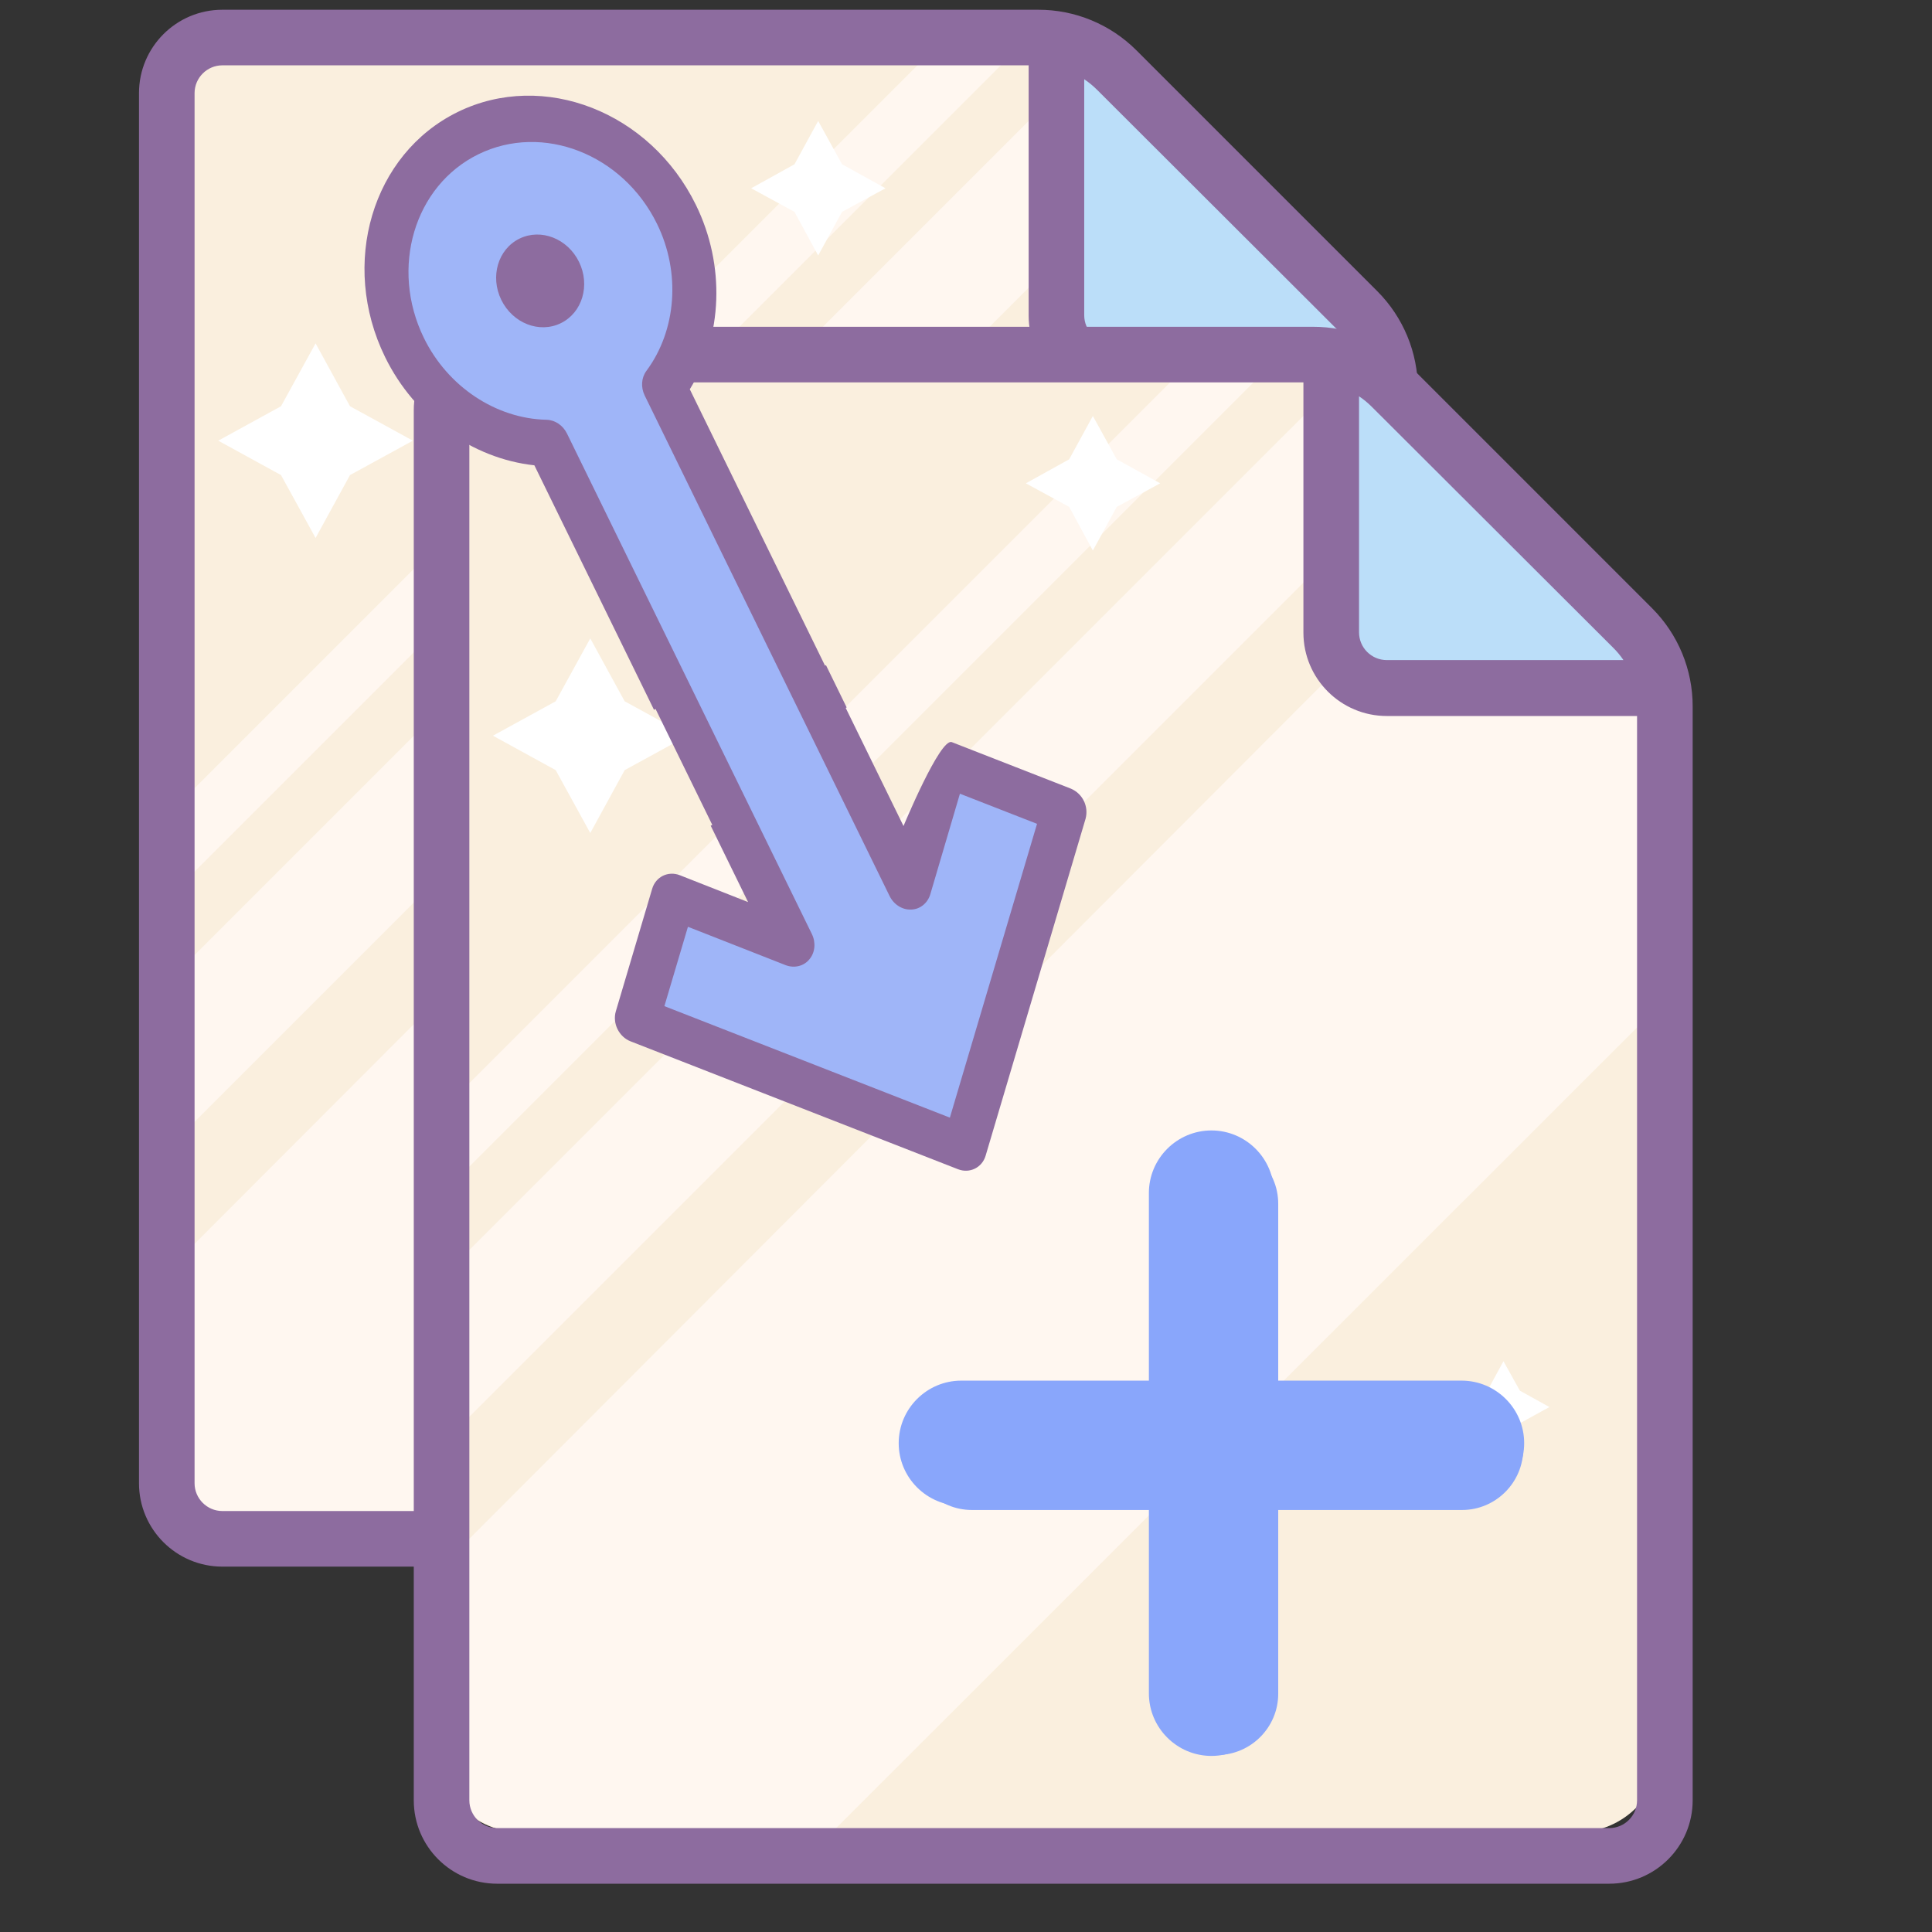 <?xml version="1.0" encoding="utf-8"?>
<svg viewBox="0 0 500 500" xmlns="http://www.w3.org/2000/svg">
  <rect x="0" y="0" width="500" height="500" fill="#333333" stroke="none"/>
  <path style="fill: rgb(250, 239, 222);" d="M 270.593 9.296 L 63.681 9.296 C 51.733 9.296 42.092 18.94 42.092 30.878 L 42.092 376.242 C 42.092 388.157 51.733 397.831 63.681 397.831 L 337.092 397.831 C 349.007 397.831 358.671 388.157 358.671 376.242 L 358.671 97.35 C 358.705 91.674 356.507 86.166 352.549 82.087 L 285.856 15.616 C 281.804 11.57 276.326 9.296 270.593 9.296 Z"/>
  <path style="fill: rgb(255, 247, 240);" d="M 358.671 183.469 L 358.671 145.859 L 357.017 88.86 C 355.951 86.166 354.344 83.717 352.321 81.665 L 321.242 50.586 L 42.092 330.172 L 43.165 381.689 C 45.668 391.136 54.211 397.71 63.963 397.744 L 144.312 397.744 Z"/>
  <path style="fill: rgb(255, 247, 240);" d="M 285.856 15.616 C 285.182 14.971 284.447 14.384 283.692 13.821 L 42.092 255.415 L 43.165 297.516 L 305.5 35.182 Z"/>
  <path style="fill: rgb(255, 247, 240);" d="M 42.092 212.246 L 244.623 9.722 L 266.212 9.722 L 42.092 233.832 Z"/>
  <path style="fill: rgb(255, 255, 255);" d="M 81.671 88.86 L 72.725 105.136 L 56.482 114.048 L 72.725 122.951 L 81.671 139.227 L 90.577 122.951 L 106.849 114.048 L 90.577 105.136 Z"/>
  <path style="fill: rgb(255, 255, 255);" d="M 211.74 31.301 L 205.611 42.518 L 194.4 48.727 L 205.611 54.826 L 211.74 66.12 L 217.925 54.826 L 229.166 48.727 L 217.925 42.518 Z"/>
  <path style="fill: rgb(255, 255, 255);" d="M 318.005 275.934 L 313.849 283.548 L 306.197 287.795 L 313.849 291.982 L 318.005 299.68 L 322.252 291.982 L 329.897 287.795 L 322.252 283.548 Z"/>
  <path style="fill: rgb(187, 222, 249);" d="M 272.334 9.722 L 272.334 96.058 L 358.671 96.058 Z"/>
  <path style="fill: rgb(141, 108, 159);" d="M 356.43 75.348 L 294.118 13.036 C 287.369 6.287 278.205 2.493 268.651 2.523 L 57.549 2.523 C 45.634 2.523 35.97 12.191 35.97 24.106 L 35.97 383.86 C 35.97 395.775 45.634 405.442 57.549 405.442 L 345.354 405.442 C 357.269 405.442 366.943 395.775 366.943 383.86 L 366.943 100.808 C 366.967 91.252 363.173 82.087 356.43 75.348 Z M 346.28 85.492 C 347.32 86.502 348.222 87.599 349.037 88.776 L 287.792 88.776 C 283.827 88.776 280.596 85.576 280.596 81.587 L 280.596 20.506 C 281.78 21.298 282.901 22.224 283.914 23.233 Z M 345.354 391.055 L 57.549 391.055 C 53.591 391.055 50.354 387.818 50.354 383.86 L 50.354 24.106 C 50.354 20.147 53.591 16.907 57.549 16.907 L 266.212 16.907 L 266.212 81.665 C 266.212 93.58 275.877 103.254 287.792 103.254 L 352.549 103.254 L 352.549 383.86 C 352.549 387.818 349.312 391.055 345.354 391.055 Z"/>
  <path style="fill: rgb(141, 108, 159);" d="M 251.822 139.227 C 251.822 143.192 255.049 146.422 259.017 146.422 L 287.792 146.422 C 291.76 146.422 294.99 143.192 294.99 139.227 C 294.99 135.259 291.76 132.032 287.792 132.032 L 259.017 132.032 C 255.049 132.032 251.822 135.259 251.822 139.227 Z"/>
  <path style="fill: rgb(141, 108, 159);" d="M 115.111 146.422 L 230.233 146.422 C 234.198 146.422 237.428 143.192 237.428 139.227 C 237.428 135.259 234.198 132.032 230.233 132.032 L 115.111 132.032 C 111.153 132.032 107.916 135.259 107.916 139.227 C 107.916 143.192 111.153 146.422 115.111 146.422 Z"/>
  <path style="fill: rgb(141, 108, 159);" d="M 115.111 231.709 L 259.017 231.709 C 262.975 231.709 266.212 228.479 266.212 224.52 C 266.212 220.555 262.975 217.325 259.017 217.325 L 115.111 217.325 C 111.153 217.325 107.916 220.555 107.916 224.52 C 107.916 228.479 111.153 231.709 115.111 231.709 Z"/>
  <path style="fill: rgb(141, 108, 159);" d="M 115.111 261.08 L 244.623 261.08 C 248.581 261.08 251.822 257.85 251.822 253.885 C 251.822 249.927 248.581 246.697 244.623 246.697 L 115.111 246.697 C 111.153 246.697 107.916 249.927 107.916 253.885 C 107.916 257.85 111.153 261.08 115.111 261.08 Z"/>
  <path style="fill: rgb(141, 108, 159);" d="M 115.111 175.207 L 287.792 175.207 C 291.76 175.207 294.99 171.97 294.99 168.011 C 294.99 164.043 291.76 160.813 287.792 160.813 L 115.111 160.813 C 111.153 160.813 107.916 164.043 107.916 168.011 C 107.916 171.97 111.153 175.207 115.111 175.207 Z"/>
  <path style="fill: rgb(141, 108, 159);" d="M 115.111 203.981 L 287.792 203.981 C 291.76 203.981 294.99 200.754 294.99 196.786 C 294.99 192.821 291.76 189.59 287.792 189.59 L 115.111 189.59 C 111.153 189.59 107.916 192.821 107.916 196.786 C 107.916 200.754 111.153 203.981 115.111 203.981 Z"/>
  <path style="fill: rgb(250, 239, 222);" d="M 341.684 85.646 L 134.772 85.646 C 122.823 85.646 113.183 95.29 113.183 107.235 L 113.183 452.599 C 113.183 464.514 122.823 474.178 134.772 474.178 L 408.183 474.178 C 420.098 474.178 429.762 464.514 429.762 452.599 L 429.762 173.711 C 429.792 168.025 427.598 162.523 423.64 158.448 L 356.947 91.973 C 352.895 87.927 347.413 85.646 341.684 85.646 Z"/>
  <path style="fill: rgb(255, 247, 240);" d="M 429.762 259.819 L 429.762 222.216 L 428.108 165.22 C 427.041 162.523 425.434 160.078 423.412 158.025 L 392.333 126.936 L 113.183 406.529 L 114.256 458.047 C 116.758 467.493 125.302 474.071 135.054 474.094 L 215.403 474.094 Z"/>
  <path style="fill: rgb(255, 247, 240);" d="M 356.947 91.973 C 356.273 91.332 355.535 90.742 354.783 90.178 L 113.183 331.772 L 114.256 373.874 L 376.59 111.539 Z"/>
  <path style="fill: rgb(255, 247, 240);" d="M 113.183 288.604 L 315.714 86.072 L 337.296 86.072 L 113.183 310.183 Z"/>
  <path style="fill: rgb(255, 255, 255);" d="M 152.762 165.22 L 143.815 181.493 L 127.573 190.399 L 143.815 199.312 L 152.762 215.584 L 161.664 199.312 L 177.94 190.399 L 161.664 181.493 Z"/>
  <path style="fill: rgb(255, 255, 255);" d="M 282.83 107.658 L 276.702 118.869 L 265.491 125.084 L 276.702 131.183 L 282.83 142.481 L 289.016 131.183 L 300.257 125.084 L 289.016 118.869 Z"/>
  <path style="fill: rgb(255, 255, 255);" d="M 389.096 352.284 L 384.94 359.906 L 377.288 364.146 L 384.94 368.339 L 389.096 376.037 L 393.342 368.339 L 400.987 364.146 L 393.342 359.906 Z"/>
  <path style="fill: rgb(187, 222, 249);" d="M 343.425 86.072 L 343.425 172.416 L 429.762 172.416 Z"/>
  <g transform="matrix(7.839, 0, 0, 7.839, -1032.025, -840.69)">
    <path style=" fill:#8D6C9F;" d="M 186.193 127.323 L 178.245 119.374 C 177.384 118.514 176.215 118.03 174.996 118.033 L 148.066 118.033 C 146.546 118.033 145.313 119.267 145.313 120.787 L 145.313 166.68 C 145.313 168.201 146.546 169.434 148.066 169.434 L 184.781 169.434 C 186.301 169.434 187.535 168.201 187.535 166.68 L 187.535 130.572 C 187.538 129.352 187.054 128.184 186.193 127.323 Z M 184.899 128.617 C 185.032 128.747 185.147 128.886 185.25 129.037 L 177.438 129.037 C 176.932 129.037 176.52 128.628 176.52 128.119 L 176.52 120.328 C 176.671 120.428 176.814 120.547 176.943 120.676 Z M 184.781 167.598 L 148.066 167.598 C 147.561 167.598 147.148 167.186 147.148 166.68 L 147.148 120.787 C 147.148 120.282 147.561 119.869 148.066 119.869 L 174.684 119.869 L 174.684 128.13 C 174.684 129.65 175.918 130.883 177.438 130.883 L 185.699 130.883 L 185.699 166.68 C 185.699 167.186 185.286 167.598 184.781 167.598 Z"/>
  </g>
  <g transform="matrix(3.078, 0, 0, 3.078, -645.812, -602.92)">
    <g transform="matrix(1.364, 0, 0, 1.364, 12.586, -170.819)">
      <g>
        <path d="M 233.088 361.216 L 222.949 361.216 L 222.949 371.355 C 222.949 373.217 221.431 374.735 219.569 374.735 C 217.708 374.735 216.189 373.217 216.189 371.355 L 216.189 361.216 L 206.05 361.216 C 204.188 361.216 202.67 359.697 202.67 357.836 C 202.67 355.974 204.188 354.456 206.05 354.456 L 216.189 354.456 L 216.189 344.317 C 216.189 342.455 217.708 340.937 219.569 340.937 C 221.431 340.937 222.949 342.455 222.949 344.317 L 222.949 354.456 L 233.088 354.456 C 234.95 354.456 236.468 355.974 236.468 357.836 C 236.468 359.697 234.95 361.216 233.088 361.216 Z" transform="matrix(-1, 0, 0, -1, 439.138, 715.672)" style="fill: rgb(137, 166, 251);"/>
      </g>
    </g>
    <g transform="matrix(1.46, 0, 0, 1.46, -8.507, -204.818)">
      <g>
        <path d="M 233.088 361.216 L 222.949 361.216 L 222.949 371.355 C 222.949 373.217 221.431 374.735 219.569 374.735 C 217.708 374.735 216.189 373.217 216.189 371.355 L 216.189 361.216 L 206.05 361.216 C 204.188 361.216 202.67 359.697 202.67 357.836 C 202.67 355.974 204.188 354.456 206.05 354.456 L 216.189 354.456 L 216.189 344.317 C 216.189 342.455 217.708 340.937 219.569 340.937 C 221.431 340.937 222.949 342.455 222.949 344.317 L 222.949 354.456 L 233.088 354.456 C 234.95 354.456 236.468 355.974 236.468 357.836 C 236.468 359.697 234.95 361.216 233.088 361.216 Z" transform="matrix(-1, 0, 0, -1, 439.138, 715.672)" style="fill: rgb(137, 166, 251);"/>
      </g>
    </g>
    <g transform="matrix(1.524, 0, 0, 1.524, -22.486, -227.652)">
      <g>
        <path d="M 233.088 361.216 L 222.949 361.216 L 222.949 371.355 C 222.949 373.217 221.431 374.735 219.569 374.735 C 217.708 374.735 216.189 373.217 216.189 371.355 L 216.189 361.216 L 206.05 361.216 C 204.188 361.216 202.67 359.697 202.67 357.836 C 202.67 355.974 204.188 354.456 206.05 354.456 L 216.189 354.456 L 216.189 344.317 C 216.189 342.455 217.708 340.937 219.569 340.937 C 221.431 340.937 222.949 342.455 222.949 344.317 L 222.949 354.456 L 233.088 354.456 C 234.95 354.456 236.468 355.974 236.468 357.836 C 236.468 359.697 234.95 361.216 233.088 361.216 Z" transform="matrix(-1, 0, 0, -1, 439.138, 715.672)" style="fill: rgb(137, 166, 251);"/>
      </g>
    </g>
    <g transform="matrix(1.556, 0, 0, 1.556, -29.976, -239.569)">
      <g>
        <path d="M 233.088 361.216 L 222.949 361.216 L 222.949 371.355 C 222.949 373.217 221.431 374.735 219.569 374.735 C 217.708 374.735 216.189 373.217 216.189 371.355 L 216.189 361.216 L 206.05 361.216 C 204.188 361.216 202.67 359.697 202.67 357.836 C 202.67 355.974 204.188 354.456 206.05 354.456 L 216.189 354.456 L 216.189 344.317 C 216.189 342.455 217.708 340.937 219.569 340.937 C 221.431 340.937 222.949 342.455 222.949 344.317 L 222.949 354.456 L 233.088 354.456 C 234.95 354.456 236.468 355.974 236.468 357.836 C 236.468 359.697 234.95 361.216 233.088 361.216 Z" transform="matrix(-1, 0, 0, -1, 439.138, 715.672)" style="fill: rgb(137, 166, 251);"/>
      </g>
    </g>
  </g>
  <g transform="matrix(-2.676, -5.469, 5.028, -2.46, 91.38, 381.145)" style="">
    <path style="fill: rgb(159, 181, 248);" d="M 42 25 C 39.211 25 36.809 26.637 35.684 29 L 12 29 L 16 25 L 12 21 L 1 32 L 12 43 L 16 39 L 12 35 L 35.684 35 C 36.809 37.363 39.211 39 42 39 C 45.867 39 49 35.867 49 32 C 49 28.133 45.867 25 42 25 Z"/>
  </g>
  <g transform="matrix(-2.676, -5.469, 5.028, -2.46, 91.38, 381.145)" style="">
    <path style=" fill:#8D6C9F;" d="M 20 36 L 14.41 36 C 14.41 36 17.102 39.32 16.711 39.711 L 12.711 43.711 C 12.512 43.898 12.262 44 12 44 C 11.738 44 11.488 43.898 11.289 43.711 L 0.289 32.711 C -0.102 32.32 -0.102 31.68 0.289 31.289 L 11.289 20.289 C 11.68 19.898 12.32 19.898 12.711 20.289 L 16.711 24.289 C 17.102 24.68 17.102 25.32 16.711 25.711 L 14.41 28 L 18.024 28 L 18.024 28.082 L 23.51 28.082 L 23.51 28 L 35.078 28 C 36.5 25.551 39.148 24 42 24 C 46.41 24 50 27.59 50 32 C 50 36.41 46.41 40 42 40 C 39.148 40 36.5 38.449 35.078 36 L 22 36 L 22 36.049 L 20 36.049 L 20 36 Z M 35.68 34 C 36.07 34 36.422 34.219 36.59 34.57 C 37.578 36.648 39.699 38 42 38 C 45.309 38 48 35.309 48 32 C 48 28.691 45.309 26 42 26 C 39.699 26 37.578 27.352 36.59 29.43 C 36.422 29.781 36.07 30 35.68 30 L 12 30 C 11.602 30 11.23 29.762 11.078 29.379 C 10.922 29.012 11.012 28.578 11.289 28.289 L 14.59 25 L 12 22.41 L 2.41 32 L 12 41.59 L 14.59 39 L 11.289 35.711 C 11.012 35.422 10.922 34.988 11.078 34.621 C 11.23 34.238 11.602 34 12 34 L 35.68 34 Z"/>
  </g>
  <path style="fill: rgb(141, 108, 159);" d="M 152.058 72.7 C 152.058 78.886 146.608 83.895 139.88 83.895 C 133.152 83.895 127.702 78.886 127.702 72.7 C 127.702 66.513 133.152 61.504 139.88 61.504 C 146.608 61.504 152.058 66.513 152.058 72.7 Z" transform="matrix(-0.44, -0.898, 0.898, -0.44, 136.056, 230.297)"/>
</svg>